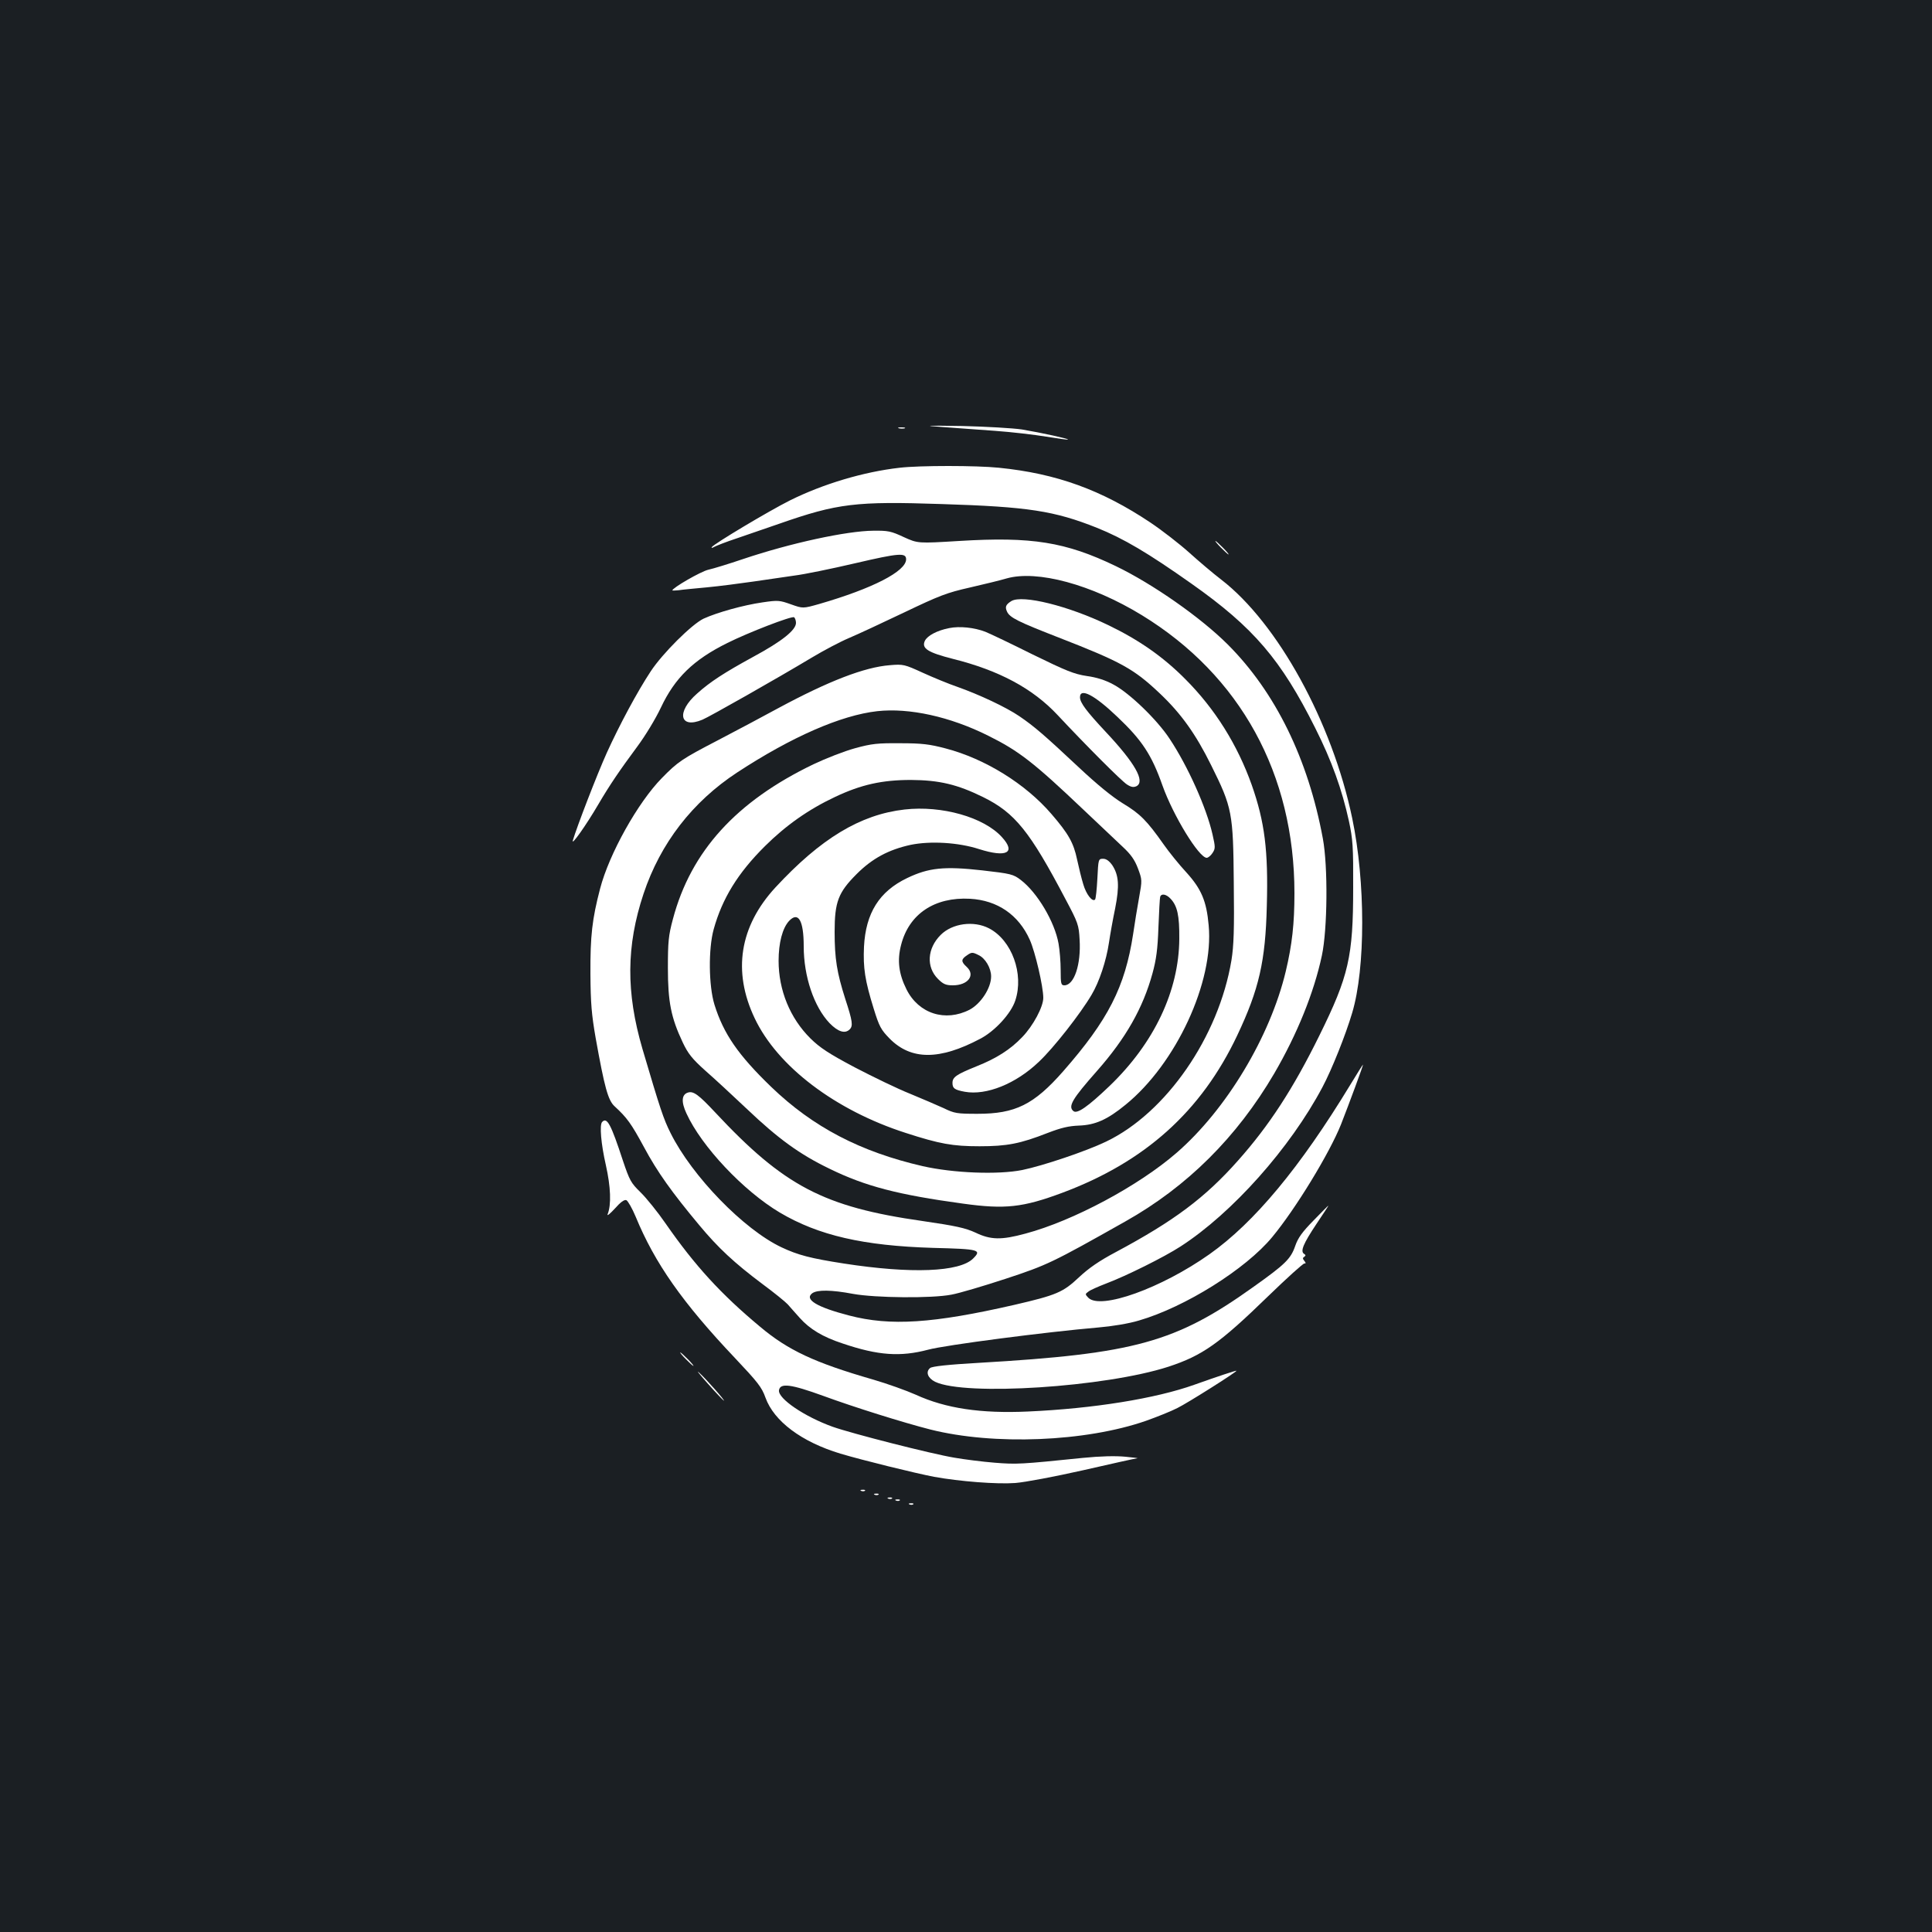 <?xml version="1.0" standalone="no"?>
<!DOCTYPE svg PUBLIC "-//W3C//DTD SVG 20010904//EN"
 "http://www.w3.org/TR/2001/REC-SVG-20010904/DTD/svg10.dtd">
<svg version="1.0" xmlns="http://www.w3.org/2000/svg"
 width="1000pt" height="1000pt" viewBox="0 0 1000 1000"
 preserveAspectRatio="xMidYMid meet">
<rect width="100%" height="100%" fill="#1b1f23"/>
<g transform="translate(0,1000) scale(0.1,-0.1)"
fill="#ffffff" stroke="none">
<path d="M4875 7790 c66 -5 190 -14 275 -20 85 -6 204 -20 265 -30 60 -10 111
-17 113 -15 4 4 -137 35 -238 52 -47 7 -185 15 -310 18 -190 3 -206 2 -105 -5z"/>
<path d="M4653 7783 c9 -2 23 -2 30 0 6 3 -1 5 -18 5 -16 0 -22 -2 -12 -5z"/>
<path d="M4657 7579 c-187 -21 -397 -84 -568 -169 -110 -55 -394 -225 -405
-242 -3 -5 2 -5 12 1 11 6 64 27 119 45 55 19 153 53 218 75 303 106 397 117
842 102 447 -14 582 -35 803 -123 137 -55 264 -130 489 -289 322 -227 464
-394 641 -748 85 -169 138 -317 174 -481 20 -93 23 -132 22 -345 0 -357 -23
-457 -175 -765 -136 -276 -260 -466 -421 -647 -171 -193 -332 -313 -633 -474
-85 -45 -140 -83 -190 -130 -83 -78 -115 -92 -335 -143 -420 -96 -641 -111
-855 -55 -166 43 -233 83 -191 115 26 19 100 18 211 -3 115 -21 409 -24 510
-4 39 7 164 44 280 82 215 71 239 82 620 297 320 180 577 436 770 765 119 204
206 419 247 611 29 136 32 461 5 606 -76 411 -245 757 -492 1004 -140 140
-389 314 -580 406 -260 125 -435 153 -810 130 -214 -13 -214 -13 -287 20 -66
31 -82 34 -158 33 -137 -1 -429 -64 -675 -147 -71 -24 -152 -49 -179 -55 -39
-9 -186 -94 -186 -107 0 -1 15 -1 33 1 17 3 84 9 147 15 63 6 171 20 240 30
69 10 165 24 213 31 49 6 191 35 315 64 227 53 262 55 262 20 0 -62 -173 -151
-449 -231 -85 -24 -85 -24 -147 -2 -59 21 -67 22 -148 10 -98 -14 -234 -52
-304 -84 -60 -28 -213 -180 -274 -273 -70 -106 -162 -278 -227 -421 -51 -113
-155 -383 -176 -454 -9 -31 67 76 131 185 61 104 111 177 202 300 43 58 95
144 123 203 72 153 168 247 344 334 108 54 333 141 345 133 5 -3 10 -17 10
-29 0 -37 -72 -95 -220 -175 -152 -83 -224 -130 -291 -190 -110 -96 -92 -186
27 -136 36 15 382 211 567 322 60 36 145 81 190 100 45 19 174 79 287 133 182
87 220 102 340 129 74 17 160 38 190 47 158 45 440 -31 700 -190 510 -312 790
-822 790 -1439 0 -158 -12 -266 -45 -405 -81 -338 -307 -715 -565 -939 -197
-171 -535 -352 -782 -418 -125 -34 -180 -33 -259 5 -52 24 -102 35 -274 60
-512 73 -717 181 -1073 562 -85 91 -113 112 -141 103 -33 -10 -36 -48 -8 -108
78 -171 295 -401 483 -513 201 -119 433 -172 793 -183 241 -6 253 -10 208 -55
-70 -70 -320 -80 -669 -26 -174 27 -238 44 -323 84 -195 92 -463 368 -574 591
-37 74 -53 122 -146 437 -85 291 -84 532 6 802 87 261 253 476 485 628 281
184 537 296 725 317 165 18 376 -28 574 -127 159 -79 235 -138 494 -384 80
-76 171 -162 202 -191 42 -39 62 -67 79 -112 22 -59 22 -61 6 -150 -9 -49 -23
-135 -31 -190 -42 -274 -129 -444 -362 -710 -152 -173 -248 -220 -443 -220
-106 0 -120 2 -175 29 -33 15 -112 49 -175 75 -63 25 -191 87 -285 136 -136
72 -181 102 -230 150 -106 105 -165 250 -165 402 0 93 20 169 54 206 48 51 76
3 76 -131 0 -156 53 -313 134 -398 44 -45 80 -56 104 -32 18 18 15 42 -23 158
-43 135 -55 207 -55 347 0 155 19 204 114 299 81 81 165 126 279 151 102 21
247 13 355 -22 142 -45 192 -19 118 62 -93 103 -311 165 -504 143 -229 -26
-434 -150 -669 -404 -185 -201 -222 -434 -107 -676 118 -250 418 -477 782
-594 176 -57 243 -69 382 -69 142 0 210 13 353 69 70 27 109 36 162 38 83 3
146 30 241 108 261 212 458 636 430 929 -11 125 -38 188 -115 273 -39 42 -91
107 -117 144 -88 125 -123 160 -211 213 -57 35 -134 98 -230 188 -174 163
-229 211 -307 264 -69 47 -208 112 -321 152 -44 15 -124 48 -179 73 -94 43
-101 45 -170 39 -131 -10 -317 -82 -577 -222 -79 -43 -220 -118 -312 -166
-187 -97 -209 -112 -291 -196 -124 -126 -273 -392 -320 -573 -41 -157 -51
-243 -50 -440 1 -153 6 -211 27 -332 46 -256 64 -324 99 -355 63 -58 85 -88
151 -210 69 -129 145 -235 286 -404 98 -118 182 -196 326 -304 61 -45 120 -93
132 -106 11 -13 40 -45 63 -71 51 -57 118 -98 222 -132 183 -62 298 -70 442
-32 88 24 612 92 881 115 71 6 157 20 210 36 238 69 553 266 690 432 121 146
296 433 356 583 40 102 117 310 114 310 -1 0 -31 -47 -66 -105 -260 -428 -497
-713 -729 -877 -249 -176 -564 -289 -627 -225 -17 18 -17 19 1 32 10 8 51 26
90 41 106 40 301 137 386 192 268 173 568 510 735 825 48 90 120 270 154 385
69 231 69 677 0 1007 -104 498 -386 1010 -678 1235 -42 32 -116 95 -166 140
-49 44 -139 114 -200 155 -253 169 -486 254 -785 284 -116 12 -411 12 -513 0z
m1402 -2231 c35 -37 46 -87 45 -208 -2 -269 -130 -539 -361 -761 -113 -108
-168 -146 -187 -130 -29 24 -7 62 123 209 149 169 237 325 286 503 20 73 27
126 31 239 3 80 7 151 9 158 6 19 32 14 54 -10z"/>
<path d="M6320 7165 c19 -19 36 -35 39 -35 3 0 -10 16 -29 35 -19 19 -36 35
-39 35 -3 0 10 -16 29 -35z"/>
<path d="M5235 6889 c-29 -18 -34 -30 -23 -54 14 -32 58 -53 268 -135 324
-126 389 -162 524 -290 110 -104 186 -211 265 -371 109 -219 114 -246 117
-609 3 -242 0 -325 -12 -400 -66 -397 -338 -790 -649 -939 -104 -50 -327 -125
-434 -147 -126 -25 -356 -16 -515 20 -322 74 -568 202 -784 410 -171 165 -247
275 -294 426 -30 97 -32 289 -4 390 44 159 125 291 265 430 109 108 225 190
363 255 135 64 244 88 393 88 147 -1 240 -23 374 -89 164 -81 241 -176 426
-528 65 -122 69 -134 73 -209 8 -129 -28 -237 -79 -237 -17 0 -19 8 -19 78 0
43 -5 105 -11 138 -20 113 -110 264 -195 329 -39 30 -51 33 -200 50 -196 22
-277 14 -389 -40 -144 -69 -214 -181 -223 -355 -5 -110 5 -175 50 -320 29 -94
38 -110 83 -156 111 -112 258 -112 468 -1 77 40 160 131 182 198 46 138 -18
313 -136 374 -79 41 -190 26 -250 -34 -70 -70 -76 -166 -14 -228 27 -27 41
-33 77 -33 78 0 118 52 72 95 -31 28 -30 40 2 61 23 16 28 16 58 1 36 -16 66
-68 66 -111 0 -60 -53 -141 -111 -172 -126 -65 -264 -21 -327 105 -40 80 -49
150 -28 230 41 161 174 249 357 239 142 -8 251 -83 309 -212 28 -62 70 -242
70 -301 0 -46 -52 -144 -109 -203 -61 -64 -133 -110 -236 -151 -104 -42 -125
-56 -125 -86 0 -28 10 -36 64 -46 111 -20 264 41 383 155 76 71 216 250 273
347 40 67 76 176 90 270 6 41 20 120 32 177 23 117 19 172 -15 224 -16 22 -31
33 -47 33 -25 0 -25 -2 -30 -102 -3 -56 -8 -105 -12 -109 -14 -14 -46 27 -61
79 -9 29 -23 86 -32 128 -18 86 -44 133 -133 236 -134 156 -344 286 -547 339
-83 22 -123 27 -235 27 -117 1 -148 -2 -235 -26 -55 -15 -152 -53 -215 -83
-399 -192 -634 -450 -727 -801 -23 -85 -26 -118 -26 -253 0 -175 16 -257 77
-386 27 -57 48 -84 116 -145 46 -40 143 -130 216 -199 162 -154 273 -235 429
-310 184 -90 353 -134 690 -180 217 -30 309 -20 513 56 429 160 720 422 906
815 113 239 146 384 153 670 8 288 -11 435 -78 626 -74 208 -190 394 -344 548
-115 116 -240 203 -400 280 -205 99 -443 158 -500 124z"/>
<path d="M4913 6749 c-62 -12 -113 -39 -126 -66 -18 -39 15 -60 144 -93 241
-60 415 -154 543 -291 146 -156 333 -344 360 -360 22 -14 34 -15 49 -8 45 25
-8 119 -159 280 -101 108 -134 152 -134 180 0 51 76 11 193 -101 128 -121 178
-197 234 -356 56 -157 189 -374 229 -374 7 0 21 11 30 25 15 23 15 30 0 96
-31 137 -127 352 -222 495 -65 99 -208 237 -291 281 -40 22 -86 37 -138 44
-66 10 -107 27 -279 111 -110 55 -221 108 -246 118 -57 22 -133 30 -187 19z"/>
<path d="M3117 4193 c-15 -14 -6 -115 19 -224 25 -112 29 -204 9 -254 -4 -11
12 2 37 29 29 33 49 48 60 44 8 -4 30 -42 48 -85 99 -241 243 -446 514 -732
117 -124 139 -151 158 -205 44 -122 186 -229 388 -290 114 -34 386 -101 485
-120 133 -24 324 -39 420 -32 51 4 204 33 351 66 144 33 270 61 280 62 11 0
-17 4 -61 8 -51 5 -130 3 -220 -6 -323 -33 -342 -34 -456 -25 -63 5 -157 17
-209 26 -120 20 -531 125 -630 160 -145 52 -284 146 -278 189 6 39 61 32 229
-29 158 -58 413 -138 554 -174 329 -83 804 -64 1117 45 56 20 129 49 162 66
53 26 306 186 306 193 0 3 -105 -32 -217 -72 -201 -72 -525 -124 -863 -139
-243 -11 -425 16 -580 87 -47 21 -147 57 -223 79 -301 87 -438 151 -583 273
-202 168 -338 317 -488 533 -42 61 -101 134 -131 163 -49 48 -56 60 -91 164
-62 189 -82 226 -107 200z"/>
<path d="M6798 3682 c-58 -59 -80 -90 -94 -131 -23 -67 -52 -95 -215 -211
-404 -289 -616 -347 -1422 -394 -158 -9 -243 -18 -253 -27 -24 -20 -12 -52 26
-71 155 -75 881 -28 1208 78 176 58 263 119 516 365 96 93 180 169 187 169 9
0 9 3 0 14 -9 11 -9 16 0 21 8 6 8 9 -1 15 -21 13 -4 53 64 155 35 52 63 95
62 95 -2 0 -36 -35 -78 -78z"/>
<path d="M3550 2965 c19 -19 36 -35 39 -35 3 0 -10 16 -29 35 -19 19 -36 35
-39 35 -3 0 10 -16 29 -35z"/>
<path d="M3664 2838 c43 -49 81 -88 83 -88 7 0 -91 111 -128 145 -18 17 2 -9
45 -57z"/>
<path d="M4458 2283 c7 -3 16 -2 19 1 4 3 -2 6 -13 5 -11 0 -14 -3 -6 -6z"/>
<path d="M4528 2263 c7 -3 16 -2 19 1 4 3 -2 6 -13 5 -11 0 -14 -3 -6 -6z"/>
<path d="M4598 2243 c7 -3 16 -2 19 1 4 3 -2 6 -13 5 -11 0 -14 -3 -6 -6z"/>
<path d="M4638 2233 c7 -3 16 -2 19 1 4 3 -2 6 -13 5 -11 0 -14 -3 -6 -6z"/>
<path d="M4708 2213 c7 -3 16 -2 19 1 4 3 -2 6 -13 5 -11 0 -14 -3 -6 -6z"/>
</g>
</svg>
